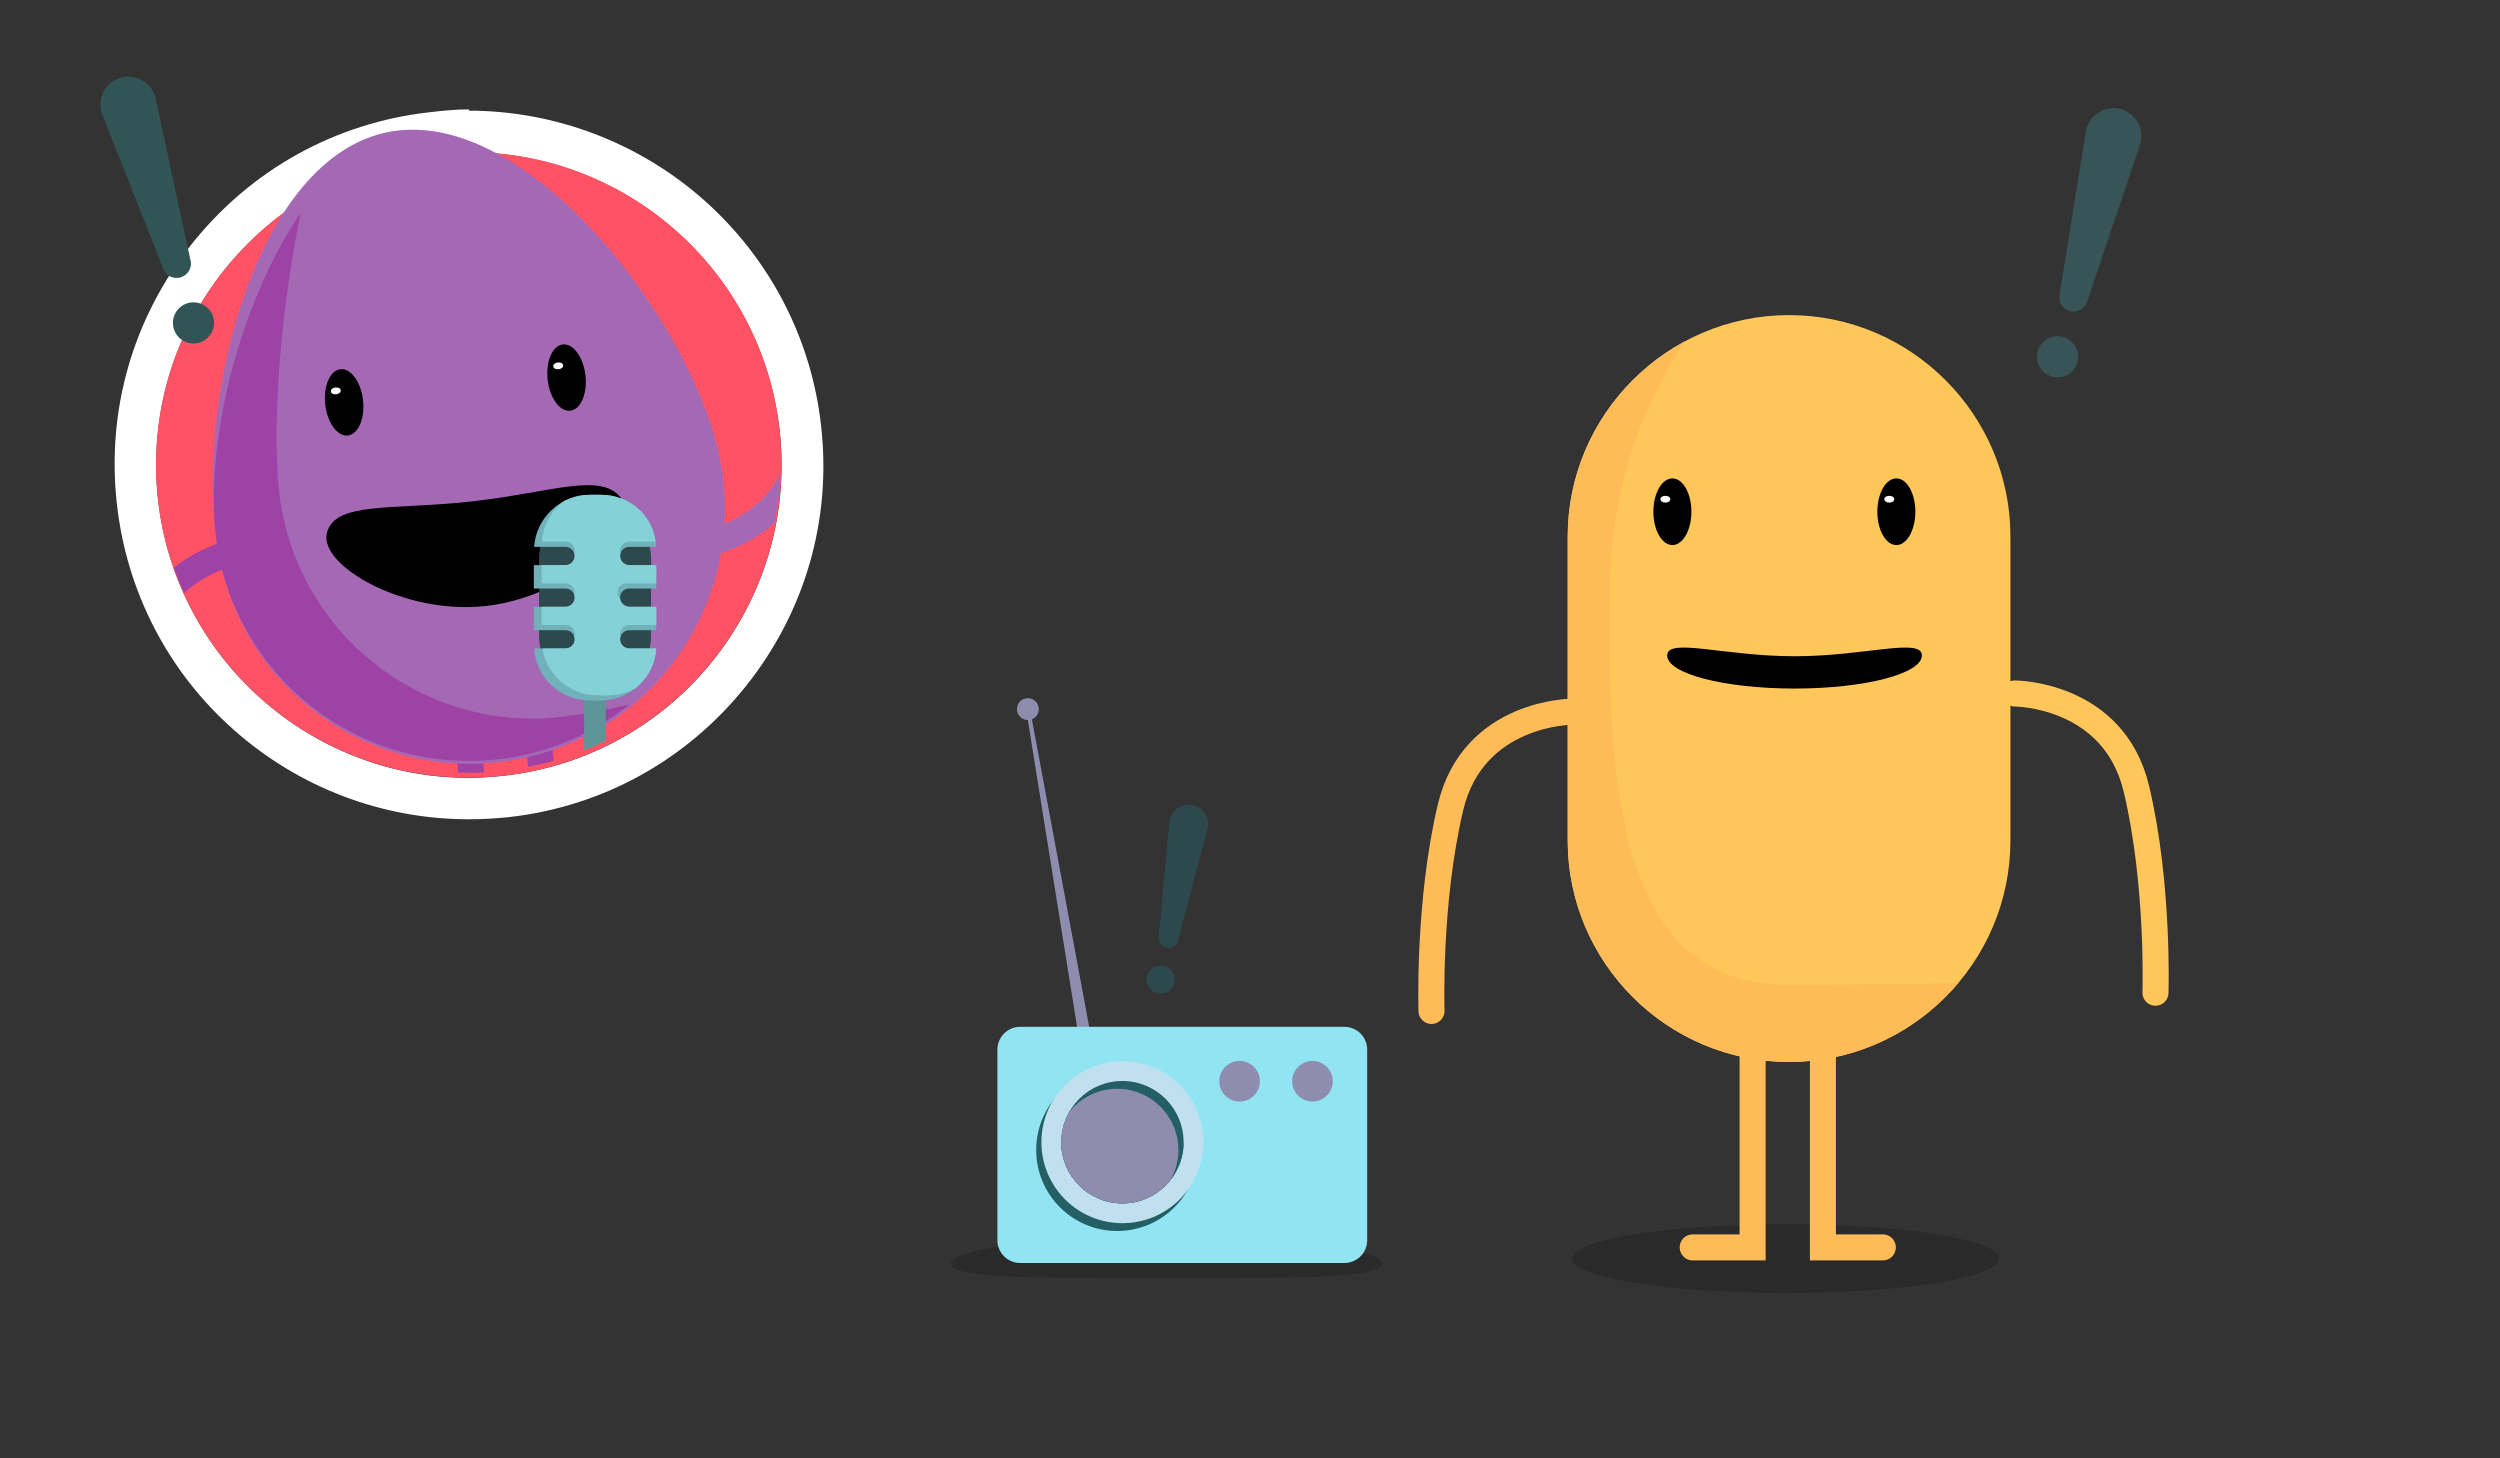 <?xml version="1.0" encoding="utf-8"?>
<!-- Generator: Adobe Illustrator 18.0.0, SVG Export Plug-In . SVG Version: 6.00 Build 0)  -->
<!DOCTYPE svg PUBLIC "-//W3C//DTD SVG 1.1//EN" "http://www.w3.org/Graphics/SVG/1.1/DTD/svg11.dtd">
<svg version="1.1" xmlns="http://www.w3.org/2000/svg" xmlns:xlink="http://www.w3.org/1999/xlink" x="0px" y="0px"
	 viewBox="0 0 960 560" enable-background="new 0 0 960 560" xml:space="preserve">
<rect x="0" y="0" width="960" height="560" fill="#333333" stroke="none"/>
<g id="Layer_1">
</g>
<g id="Layer_8" display="none">
	<rect x="0" y="0" display="inline" fill="#FF6678" width="960" height="560"/>
</g>
<g id="Layer_2">
</g>
<g id="Layer_3">
</g>
<g id="Layer_4">
	<g>
		<path fill="#FFFFFF" d="M180.2,58.5c60.3,0,112.3,45.4,119.2,106.8c7.3,65.9-40.1,125.3-106,132.6c-4.5,0.5-9,0.8-13.5,0.8
			c-60.3,0-112.3-45.4-119.2-106.8c-7.3-65.9,40.1-125.3,106-132.6C171.3,58.7,175.8,58.5,180.2,58.5 M180,42.5v16V42.5l0.2-0.5h0
			c-5.1,0-10.2,0.5-15.2,1.1c-36.1,4-68.5,22-91.2,50.4c-22.7,28.4-33,64-28.9,100.1c3.7,33.5,19.6,64.3,44.8,86.6
			c25,22.2,57,34.4,90.3,34.4c5.1,0,10.2-0.3,15.2-0.8c36.1-4,68.5-21.9,91.2-50.3c22.7-28.4,33-63.9,28.9-100
			c-3.7-33.5-19.7-64.2-44.9-86.6C245.4,54.7,213,42.5,180,42.5L180,42.5z"/>
	</g>
	<circle fill="#FF5365" cx="180" cy="178.5" r="120.1"/>
	<ellipse opacity="0.18" cx="685.7" cy="483.3" rx="82" ry="13.2"/>
	<path opacity="0.18" d="M530.7,485.3c0,5.8-37.1,5.5-82.8,5.5s-82.8,0.3-82.8-5.5c0-5.8,37.1-10.5,82.8-10.5
		S530.7,479.5,530.7,485.3z"/>
	<polyline fill="none" stroke="#FEBC59" stroke-width="10" stroke-linecap="round" stroke-miterlimit="10" points="673,395 673,479 
		650,479 	"/>
	<polyline fill="none" stroke="#FEBC59" stroke-width="10" stroke-linecap="round" stroke-miterlimit="10" points="700,395 700,479 
		723,479 	"/>
	<path fill="none" stroke="#FFC659" stroke-width="10" stroke-linecap="round" stroke-miterlimit="10" d="M773.7,266.3
		c0,0,38,0,46.7,36.7c8.7,36.7,7.3,78.2,7.3,78.2"/>
	<path fill="none" stroke="#FEBC59" stroke-width="10" stroke-linecap="round" stroke-miterlimit="10" d="M603.7,273.3
		c0,0-38,0-46.7,36.7c-8.7,36.7-7.3,78.2-7.3,78.2"/>
	<g>
		<defs>
			<path id="SVGID_15_" d="M687,407.8L687,407.8c-46.8,0-85-38.2-85-85V206c0-46.7,38.2-85,85-85h0c46.8,0,85,38.2,85,85v116.8
				C772,369.6,733.8,407.8,687,407.8z"/>
		</defs>
		<clipPath id="SVGID_2_">
			<use xlink:href="#SVGID_15_"  overflow="visible"/>
		</clipPath>
		<rect x="576.7" y="93" clip-path="url(#SVGID_2_)" fill="#FFC659" width="224" height="325.7"/>
		<path clip-path="url(#SVGID_2_)" fill="#FEBC59" d="M666.8,108c0,0-47.7,39.2-48.7,119.1s5.1,151.3,69.1,151.1s113.8-2,113.8-2
			V440H566V112L666.8,108z"/>
	</g>
	<g>
		<ellipse cx="642.2" cy="196.5" rx="7.3" ry="12.8"/>
		<ellipse fill="#FFFFFF" cx="639.5" cy="191.7" rx="1.9" ry="1.3"/>
	</g>
	<g>
		<ellipse cx="728.2" cy="196.5" rx="7.3" ry="12.8"/>
		<ellipse fill="#FFFFFF" cx="725.5" cy="191.7" rx="1.9" ry="1.3"/>
	</g>
	<path d="M738,251.7c0,7-21.9,12.7-48.9,12.7s-48.9-5.7-48.9-12.7s21.9,0.3,48.9,0.3S738,244.7,738,251.7z"/>
	<g>
		<path fill="#315454" d="M69.4,106.5L69.4,106.5c-2.9,0.9-6-0.8-6.8-3.6L39,43.3c-1.7-5.7,1.5-11.7,7.2-13.4l0,0
			c5.7-1.7,11.7,1.5,13.4,7.2l13.5,62.6C74,102.5,72.3,105.6,69.4,106.5z"/>
		<circle fill="#315454" cx="74.3" cy="124" r="7.9"/>
	</g>
	<g>
		<path fill="#385457" d="M794.9,119.5L794.9,119.5c-2.9-0.7-4.7-3.7-4-6.6l10.2-63.2c1.4-5.7,7.3-9.3,13-7.9l0,0
			c5.7,1.4,9.3,7.3,7.9,13l-20.4,60.7C800.8,118.4,797.8,120.2,794.9,119.5z"/>
		<circle fill="#385457" cx="790.1" cy="137" r="7.9"/>
	</g>
	<g>
		<path fill="#2E494E" d="M448.1,363.9L448.1,363.9c-2.1-0.4-3.5-2.3-3.1-4.4l4.1-44.3c0.7-4,4.6-6.8,8.6-6.1l0,0
			c4,0.7,6.8,4.6,6.1,8.6l-11.3,43C452.2,362.9,450.2,364.3,448.1,363.9z"/>
		<circle fill="#2E494E" cx="445.7" cy="376.2" r="5.4"/>
	</g>
	<g>
		<defs>
			<path id="SVGID_17_" d="M299.1,163.2c7.4,66-40.2,125.5-106.2,132.8c-66,7.4-125.5-40.2-132.8-106.2S88.9,34.1,154.9,26.7
				S291.8,97.2,299.1,163.2z"/>
		</defs>
		<clipPath id="SVGID_3_">
			<use xlink:href="#SVGID_17_"  overflow="visible"/>
		</clipPath>
		<g clip-path="url(#SVGID_3_)">
			<polyline fill="none" stroke="#9E43A5" stroke-width="10" stroke-linecap="round" stroke-miterlimit="10" points="179.5,283.6 
				188.8,367.1 166,369.6 			"/>
			<polyline fill="none" stroke="#9E43A5" stroke-width="10" stroke-linecap="round" stroke-miterlimit="10" points="206.3,280.6 
				215.6,364.1 238.5,361.5 			"/>
			<g>
				<defs>
					<path id="SVGID_19_" d="M277.5,183.4c6,53.8-32.7,102.2-86.5,108.2S88.8,258.9,82.8,205.1s27.2-151.9,81-157.9
						S271.5,129.7,277.5,183.4z"/>
				</defs>
				<clipPath id="SVGID_4_">
					<use xlink:href="#SVGID_19_"  overflow="visible"/>
				</clipPath>
				
					<rect x="-2.5" y="13.9" transform="matrix(0.994 -0.111 0.111 0.994 -20.242 22.234)" clip-path="url(#SVGID_4_)" fill="#A468B5" width="384.7" height="358.7"/>
				<path clip-path="url(#SVGID_4_)" fill="#9E43A5" d="M-24.5,42.7l39.7,355.8l382.6-42.7L358.2,0L-24.5,42.7z M215.4,275.3
					c-53.8,6-102.2-32.7-108.2-86.5c-6-53.8,14.8-204.1,68.5-210.1c53.8-6,195.7,139.7,201.7,193.5
					C383.4,226.1,269.1,269.3,215.4,275.3z"/>
			</g>
			<path fill="none" stroke="#A468B5" stroke-width="10" stroke-linecap="round" stroke-miterlimit="10" d="M266.5,209.7
				c0,0,37.8-4.2,42.3-41.6s-1.4-78.6-1.4-78.6"/>
			<path fill="none" stroke="#9E43A5" stroke-width="10" stroke-linecap="round" stroke-miterlimit="10" d="M95.7,210.8
				c0,0-37.8,4.2-42.3,41.6s1.4,78.6,1.4,78.6"/>
			<g>
				<ellipse transform="matrix(0.994 -0.111 0.111 0.994 -16.314 15.589)" cx="132.1" cy="154.5" rx="7.3" ry="12.8"/>
				
					<ellipse transform="matrix(0.994 -0.111 0.111 0.994 -15.838 15.207)" fill="#FFFFFF" cx="128.9" cy="150.1" rx="1.9" ry="1.3"/>
			</g>
			<g>
				<ellipse transform="matrix(0.994 -0.111 0.111 0.994 -14.731 25.003)" cx="217.5" cy="145" rx="7.3" ry="12.8"/>
				
					<ellipse transform="matrix(0.994 -0.111 0.111 0.994 -14.255 24.62)" fill="#FFFFFF" cx="214.3" cy="140.5" rx="1.9" ry="1.3"/>
			</g>
			<path d="M239.1,192.1c7.3,11.3-21.1,37.1-52.5,40.6c-31.4,3.5-64-15.5-61.1-27.9c2.9-12.4,24.8-8.8,56.1-12.3
				C213,188.9,231.8,180.8,239.1,192.1z"/>
		</g>
		<g clip-path="url(#SVGID_3_)">
			<rect x="224.3" y="265.8" fill="#5E9599" width="8.3" height="43.3"/>
			<path fill="#2E494E" d="M228.5,265.8L228.5,265.8c-11.8,0-21.5-9.7-21.5-21.5v-29.8c0-11.8,9.7-21.5,21.5-21.5h0
				c11.8,0,21.5,9.7,21.5,21.5v29.8C250,256.1,240.3,265.8,228.5,265.8z"/>
			<path fill="#70B1BA" d="M241.6,226H252v-9h-10.4c-1.9,0-3.5-1.6-3.5-3.5c0-1.9,1.6-3.5,3.5-3.5H252c-0.7-12-10.1-20-21.4-20h-4.1
				c-11.4,0-20.7,9-21.4,20h12.1c1.9,0,3.5,1.6,3.5,3.5c0,1.9-1.6,3.5-3.5,3.5H205v9h12.2c1.9,0,3.5,1.6,3.5,3.5s-1.6,3.5-3.5,3.5
				H205v9h12.2c1.9,0,3.5,1.6,3.5,3.5s-1.6,3.5-3.5,3.5h-12.1c0.6,11,9.9,20,21.4,20h4.1c11.4,0,20.8-9,21.4-20h-10.4
				c-1.9,0-3.5-1.6-3.5-3.5s1.6-3.5,3.5-3.5H252v-9h-10.4c-1.9,0-3.5-1.6-3.5-3.5S239.6,226,241.6,226z"/>
			<g>
				<defs>
					<path id="SVGID_21_" d="M241.6,226H252v-9h-10.4c-1.9,0-3.5-1.6-3.5-3.5c0-1.9,1.6-3.5,3.5-3.5H252c-0.7-12-10.1-20-21.4-20
						h-4.1c-11.4,0-20.7,9-21.4,20h12.1c1.9,0,3.5,1.6,3.5,3.5c0,1.9-1.6,3.5-3.5,3.5H205v9h12.2c1.9,0,3.5,1.6,3.5,3.5
						s-1.6,3.5-3.5,3.5H205v9h12.2c1.9,0,3.5,1.6,3.5,3.5s-1.6,3.5-3.5,3.5h-12.1c0.6,11,9.9,20,21.4,20h4.1c11.4,0,20.8-9,21.4-20
						h-10.4c-1.9,0-3.5-1.6-3.5-3.5s1.6-3.5,3.5-3.5H252v-9h-10.4c-1.9,0-3.5-1.6-3.5-3.5S239.6,226,241.6,226z"/>
				</defs>
				<clipPath id="SVGID_5_">
					<use xlink:href="#SVGID_21_"  overflow="visible"/>
				</clipPath>
				<path clip-path="url(#SVGID_5_)" fill="#84D2D8" d="M240.6,224H255v-9h-13.4c-1.9,0-3.5-1.6-3.5-3.5c0-1.9,1.6-3.5,3.5-3.5H255
					c-0.7-12-10.1-20-21.4-20h-4.1c-11.4,0-20.7,9-21.4,20h9.1c1.9,0,3.5,1.6,3.5,3.5c0,1.9-1.6,3.5-3.5,3.5H208v9h9.2
					c1.9,0,3.5,1.6,3.5,3.5s-1.6,3.5-3.5,3.5H208v9h9.2c1.9,0,3.5,1.6,3.5,3.5s-1.6,3.5-3.5,3.5h-9.1c0.6,11,9.9,20,21.4,20h4.1
					c11.4,0,20.8-9,21.4-20h-13.4c-1.9,0-3.5-1.6-3.5-3.5s1.6-3.5,3.5-3.5H255v-9h-14.4c-1.9,0-3.5-1.6-3.5-3.5S238.6,224,240.6,224
					z"/>
			</g>
		</g>
	</g>
	<g>
		<circle fill="#3E868E" cx="429" cy="438.6" r="23.5"/>
		<g>
			<polygon fill="#8F8DAF" points="413.7,395 393.7,270.3 395.7,273.3 419,398.3 			"/>
			<circle fill="#8F8DAF" cx="394.7" cy="272.3" r="4.2"/>
		</g>
		<path fill="#91E5F2" d="M516.2,485H391.8c-4.9,0-8.8-3.9-8.8-8.8v-73.1c0-4.9,3.9-8.8,8.8-8.8h124.4c4.9,0,8.8,3.9,8.8,8.8v73.1
			C525,481.1,521.1,485,516.2,485z"/>
		<circle fill="#245F66" cx="429" cy="441.6" r="31.1"/>
		<circle fill="#C0E0EF" cx="431" cy="438.6" r="31.1"/>
		<g>
			<defs>
				<circle id="SVGID_23_" cx="431" cy="438.6" r="23.5"/>
			</defs>
			<use xlink:href="#SVGID_23_"  overflow="visible" fill="#245F66"/>
			<clipPath id="SVGID_6_">
				<use xlink:href="#SVGID_23_"  overflow="visible"/>
			</clipPath>
			<circle clip-path="url(#SVGID_6_)" fill="#245F66" cx="431" cy="441.6" r="23.5"/>
		</g>
		<g>
			<defs>
				<circle id="SVGID_25_" cx="431" cy="438.6" r="23.5"/>
			</defs>
			<clipPath id="SVGID_8_">
				<use xlink:href="#SVGID_25_"  overflow="visible"/>
			</clipPath>
			<circle clip-path="url(#SVGID_8_)" fill="#8F8DAF" cx="429" cy="441.6" r="23.5"/>
		</g>
		<circle fill="#8F8DAF" cx="504" cy="415.2" r="7.8"/>
		<circle fill="#8F8DAF" cx="476" cy="415.2" r="7.8"/>
	</g>
</g>
<g id="Layer_5">
	<g>
		<defs>
			<rect id="SVGID_31_" x="978" y="0" width="960" height="560"/>
		</defs>
		<clipPath id="SVGID_10_">
			<use xlink:href="#SVGID_31_"  overflow="visible"/>
		</clipPath>
		<path clip-path="url(#SVGID_10_)" fill="#BA4A62" d="M1006.5,529.5h-44.7c-31.5,0-57.2-25.7-57.2-57.2v-92.6
			c0-31.5,25.7-57.2,57.2-57.2h44.7c31.5,0,57.2,25.7,57.2,57.2v92.6C1063.7,503.8,1037.9,529.5,1006.5,529.5z"/>
		<path clip-path="url(#SVGID_10_)" fill="#BA4A62" d="M847.4,529.5h-44.7c-31.5,0-57.2-25.7-57.2-57.2v-92.6
			c0-31.5,25.7-57.2,57.2-57.2h44.7c31.5,0,57.2,25.7,57.2,57.2v92.6C904.6,503.8,878.9,529.5,847.4,529.5z"/>
		<path clip-path="url(#SVGID_10_)" fill="#913A4A" d="M942.5,777h-78.1c-55,0-100-45-100-100V515.2c0-55,45-100,100-100h78.1
			c55,0,100,45,100,100V677C1042.5,732,997.5,777,942.5,777z"/>
	</g>
</g>
<g id="Layer_6">
</g>
<g id="Layer_7">
</g>
</svg>
